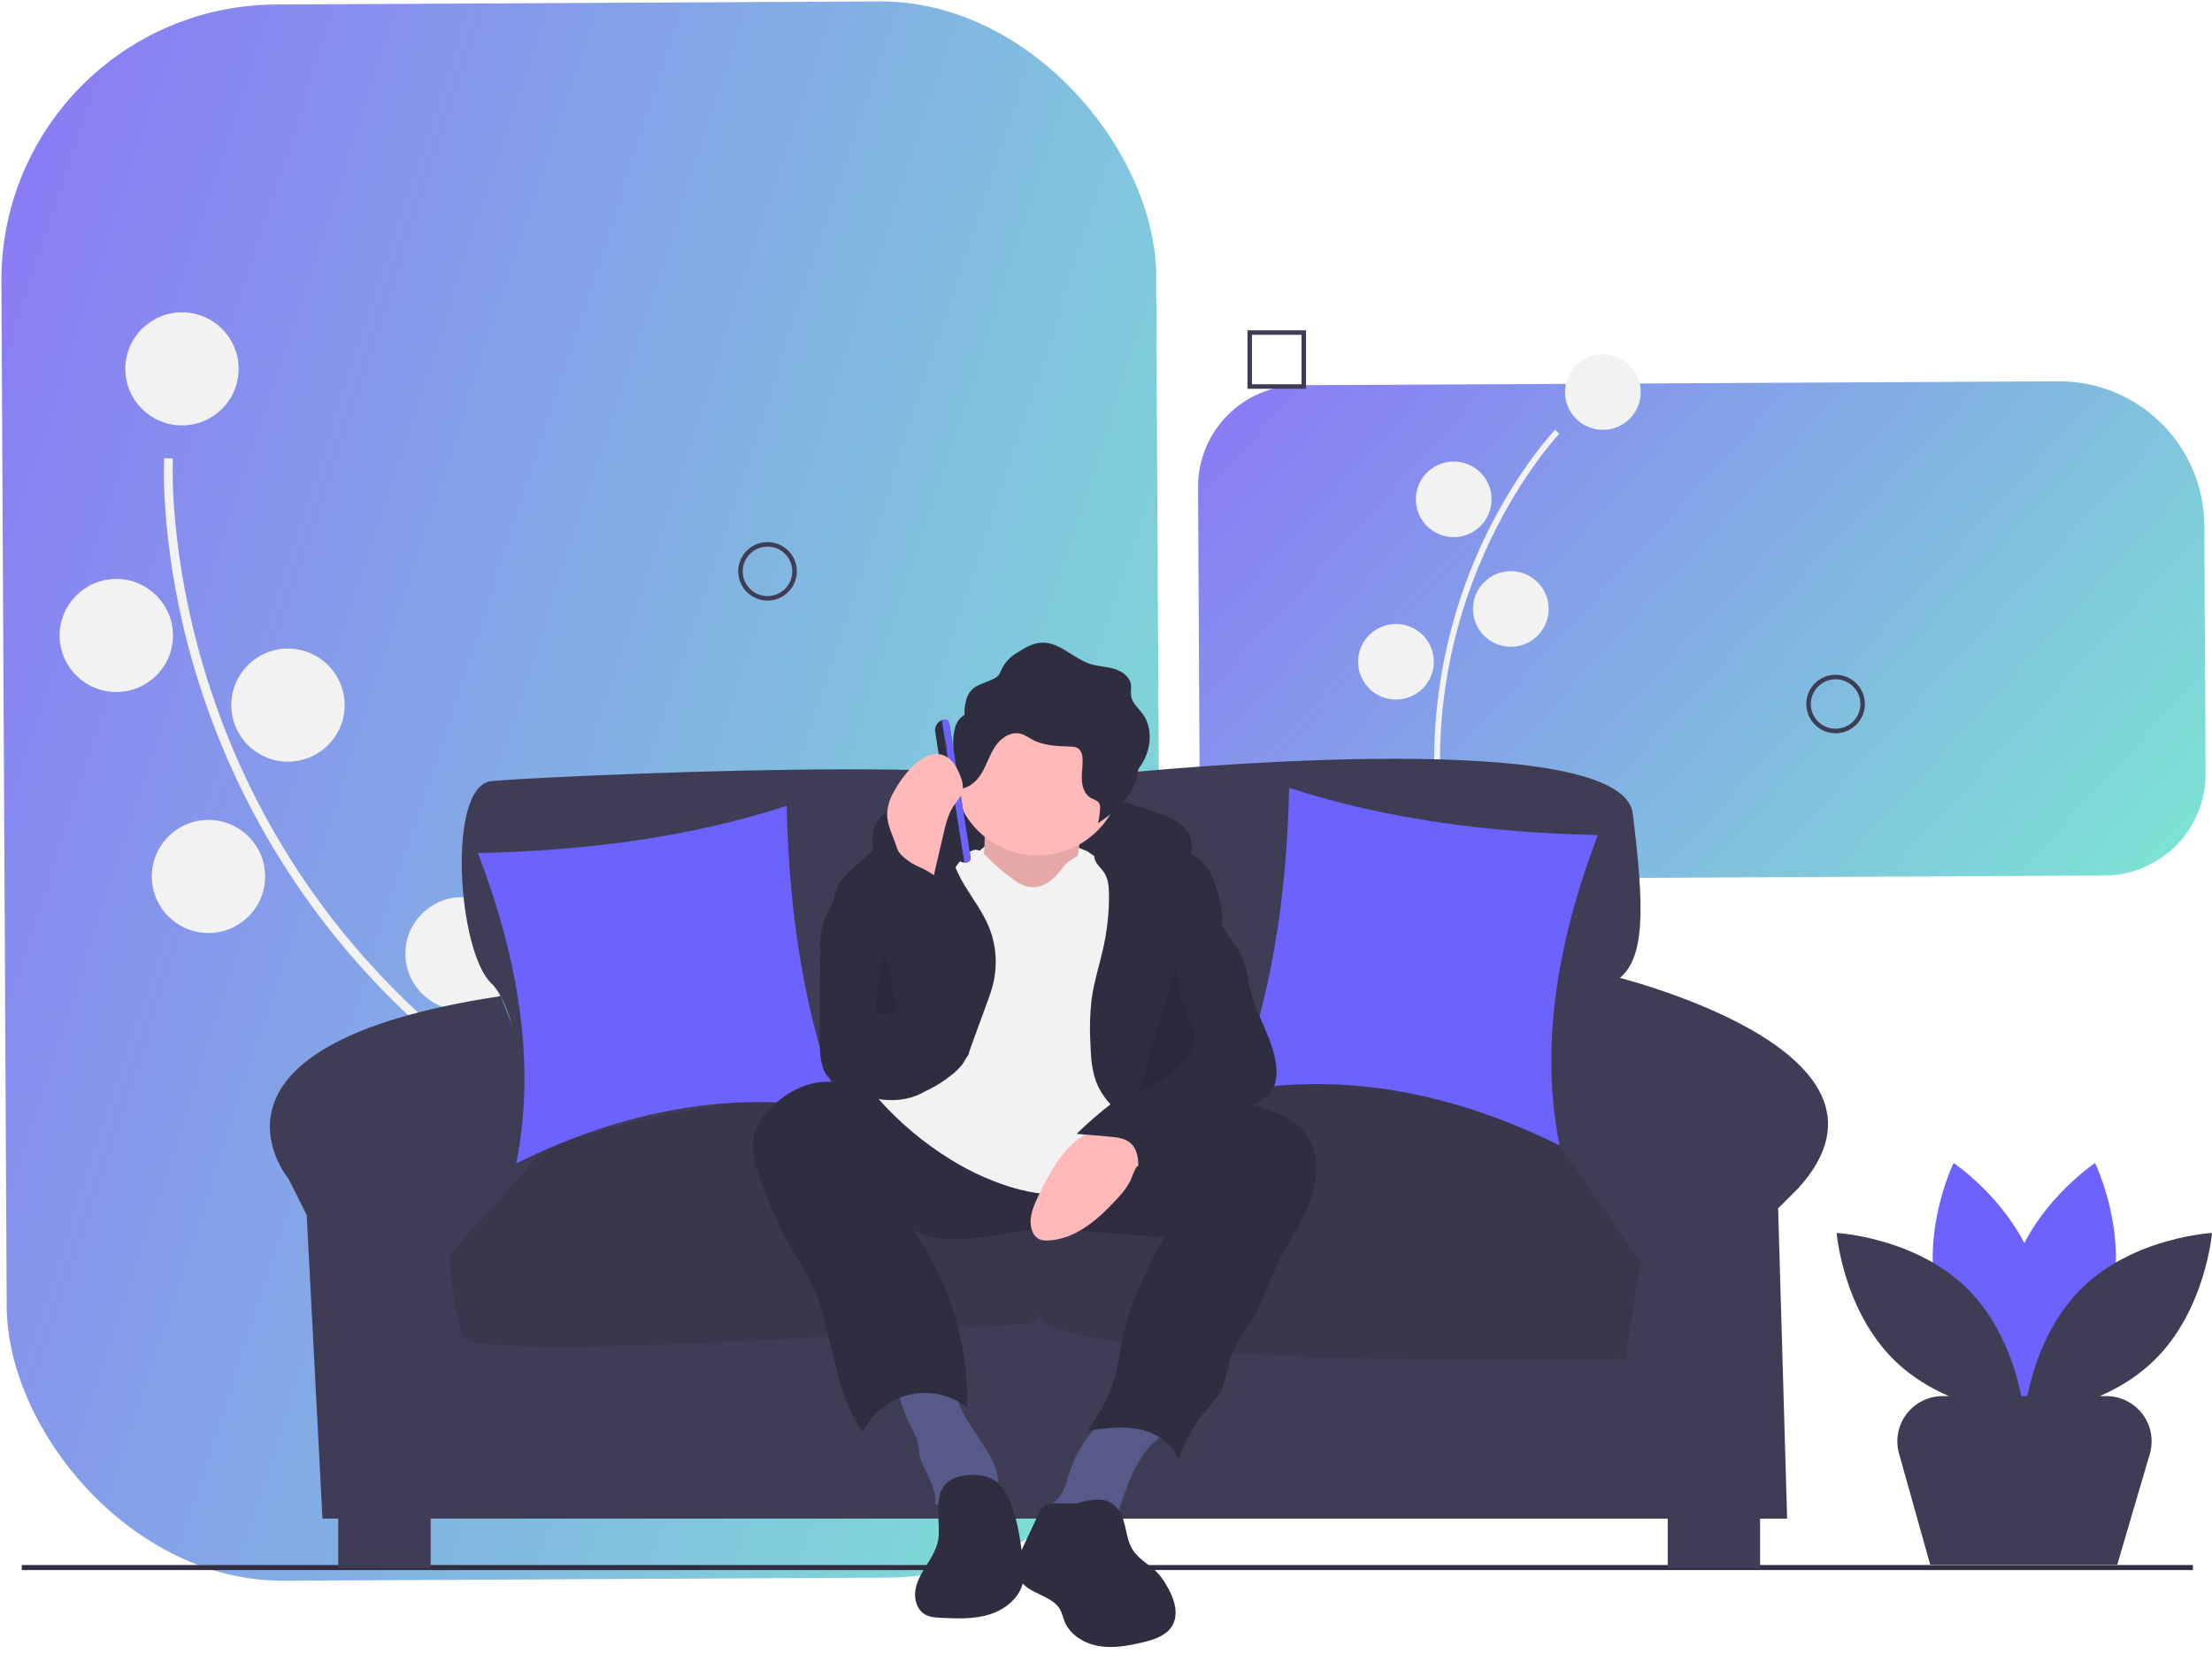 <svg width="305" height="228" viewBox="0 0 305 228" fill="none" xmlns="http://www.w3.org/2000/svg">
<rect opacity="0.75" y="0.82" width="159.229" height="217.296" rx="38" transform="rotate(-0.295 0 0.82)" fill="url(#paint0_linear)"/>
<path opacity="0.75" d="M165.197 67.178C165.157 59.446 171.393 53.146 179.125 53.106L283.839 52.567C294.884 52.51 303.884 61.418 303.941 72.463L304.117 106.622C304.157 114.354 297.922 120.654 290.19 120.694L179.476 121.265C171.744 121.304 165.444 115.069 165.404 107.337L165.197 67.178Z" fill="url(#paint1_linear)"/>
<g clip-path="url(#clip0)">
<path d="M190.799 158.675C190.924 158.55 193.896 155.548 196.415 148.424C198.726 141.887 201.058 130.489 199.043 113.307C195.225 80.755 214.802 60.01 215 59.804L214.421 59.249C214.371 59.301 209.337 64.58 204.859 73.847C198.931 86.136 196.637 99.856 198.245 113.4C202.056 145.896 190.351 157.988 190.232 158.107L190.799 158.675Z" fill="#F2F2F2"/>
<path d="M221.012 59.259C218.128 59.259 215.791 56.927 215.791 54.05C215.791 51.173 218.128 48.841 221.012 48.841C223.895 48.841 226.232 51.173 226.232 54.05C226.232 56.927 223.895 59.259 221.012 59.259Z" fill="#F2F2F2"/>
<path d="M200.444 74.045C197.56 74.045 195.223 71.713 195.223 68.837C195.223 65.96 197.56 63.628 200.444 63.628C203.327 63.628 205.664 65.96 205.664 68.837C205.664 71.713 203.327 74.045 200.444 74.045Z" fill="#F2F2F2"/>
<path d="M208.319 89.162C205.436 89.162 203.099 86.829 203.099 83.953C203.099 81.076 205.436 78.744 208.319 78.744C211.203 78.744 213.54 81.076 213.54 83.953C213.54 86.829 211.203 89.162 208.319 89.162Z" fill="#F2F2F2"/>
<path d="M192.483 96.439C189.6 96.439 187.262 94.108 187.262 91.231C187.262 88.354 189.6 86.022 192.483 86.022C195.366 86.022 197.704 88.354 197.704 91.231C197.704 94.108 195.366 96.439 192.483 96.439Z" fill="#F2F2F2"/>
<path d="M205.648 116.968C202.765 116.968 200.427 114.637 200.427 111.76C200.427 108.883 202.765 106.551 205.648 106.551C208.531 106.551 210.869 108.883 210.869 111.76C210.869 114.637 208.531 116.968 205.648 116.968Z" fill="#F2F2F2"/>
<path d="M187.689 158.114C187.689 158.114 195.809 146.895 182.88 133.847L187.689 158.114Z" fill="#F2F2F2"/>
<path d="M193.982 159.408C193.982 159.408 199.532 146.725 217.369 151.19L193.982 159.408Z" fill="#F2F2F2"/>
<path d="M92.411 199.299C92.433 199.036 92.899 192.739 88.841 182.183C85.118 172.499 76.691 157.255 57.685 139.629C21.68 106.237 23.811 63.651 23.837 63.224L22.637 63.153C22.631 63.261 22.029 74.148 25.939 89.041C31.136 108.781 41.864 126.633 56.867 140.507C92.81 173.843 91.233 198.95 91.213 199.2L92.411 199.299Z" fill="#F2F2F2"/>
<path d="M25.091 58.645C20.776 58.645 17.278 55.155 17.278 50.85C17.278 46.545 20.776 43.056 25.091 43.056C29.406 43.056 32.904 46.545 32.904 50.85C32.904 55.155 29.406 58.645 25.091 58.645Z" fill="#F2F2F2"/>
<path d="M16.036 95.4C11.721 95.4 8.223 91.91 8.223 87.606C8.223 83.301 11.721 79.811 16.036 79.811C20.351 79.811 23.849 83.301 23.849 87.606C23.849 91.91 20.351 95.4 16.036 95.4Z" fill="#F2F2F2"/>
<path d="M39.709 105C35.394 105 31.896 101.51 31.896 97.205C31.896 92.9 35.394 89.411 39.709 89.411C44.024 89.411 47.522 92.9 47.522 97.205C47.522 101.51 44.024 105 39.709 105Z" fill="#F2F2F2"/>
<path d="M28.744 128.621C24.429 128.621 20.931 125.131 20.931 120.826C20.931 116.522 24.429 113.032 28.744 113.032C33.058 113.032 36.556 116.522 36.556 120.826C36.556 125.131 33.058 128.621 28.744 128.621Z" fill="#F2F2F2"/>
<path d="M63.707 139.268C59.392 139.268 55.894 135.778 55.894 131.473C55.894 127.168 59.392 123.679 63.707 123.679C68.022 123.679 71.519 127.168 71.519 131.473C71.519 135.778 68.022 139.268 63.707 139.268Z" fill="#F2F2F2"/>
<path d="M88.323 201.67C88.323 201.67 86.664 181.027 59.245 178.676L88.323 201.67Z" fill="#F2F2F2"/>
<path d="M96.751 197.053C96.751 197.053 90.741 177.231 115.406 165.053L96.751 197.053Z" fill="#F2F2F2"/>
<path d="M267.275 179.56C269.879 189.165 278.799 195.113 278.799 195.113C278.799 195.113 283.497 185.489 280.893 175.884C278.289 166.28 269.368 160.331 269.368 160.331C269.368 160.331 264.67 169.955 267.275 179.56Z" fill="#6C63FF"/>
<path d="M290.967 179.56C288.363 189.165 279.442 195.113 279.442 195.113C279.442 195.113 274.744 185.489 277.349 175.884C279.953 166.28 288.873 160.331 288.873 160.331C288.873 160.331 293.571 169.955 290.967 179.56Z" fill="#6C63FF"/>
<path d="M287.14 177.496C279.994 184.436 279.121 195.105 279.121 195.105C279.121 195.105 289.835 194.522 296.981 187.581C304.127 180.641 305 169.972 305 169.972C305 169.972 294.286 170.555 287.14 177.496Z" fill="#3F3D56"/>
<path d="M271.102 177.496C278.248 184.436 279.121 195.105 279.121 195.105C279.121 195.105 268.407 194.522 261.261 187.581C254.115 180.641 253.242 169.972 253.242 169.972C253.242 169.972 263.955 170.555 271.102 177.496Z" fill="#3F3D56"/>
<path d="M3 215.751H302.36V216.445H3V215.751Z" fill="#2F2E41"/>
<path d="M144.353 109.079C144.353 109.079 147.46 105.979 154.606 106.599C154.606 106.599 223.581 99.469 225.135 112.179C226.688 124.888 226.999 132.327 222.96 135.117C222.96 135.117 209.755 147.051 216.591 157.59L220.319 163.79L73.98 162.55C73.98 162.55 72.427 139.921 67.766 135.582C63.106 131.242 61.552 108.304 67.766 107.684C73.98 107.064 146.062 103.654 144.353 109.079Z" fill="#3F3D56"/>
<path d="M221.562 134.342C221.562 134.342 265.37 144.571 247.971 163.79L245.175 166.579L246.418 209.356H44.464L42.289 167.509L39.804 162.55C39.804 162.55 24.325 144.029 69.037 137.325L77.088 157.59L213.173 156.66C213.173 156.66 214.105 133.722 221.562 134.342Z" fill="#3F3D56"/>
<path d="M229.951 206.566H242.689V216.176H229.951V206.566Z" fill="#3F3D56"/>
<path d="M46.639 206.566H59.378V216.176H46.639V206.566Z" fill="#3F3D56"/>
<path d="M146.717 157.745C146.717 157.745 177.132 136.202 215.037 157.9L226.222 174.019L224.048 187.348C224.048 187.348 145.441 188.588 144.509 180.218C143.577 171.849 146.717 157.745 146.717 157.745Z" fill="#3F3D56"/>
<path d="M75.534 157.9C75.534 157.9 128.897 140.851 144.936 157.9L142.955 182.388C142.955 182.388 64.97 188.278 63.727 184.248C62.484 180.218 61.863 173.089 61.863 173.089L75.534 157.9Z" fill="#3F3D56"/>
<path opacity="0.1" d="M75.534 157.9C75.534 157.9 128.897 140.851 144.937 157.9L144.892 158.446C144.945 158.193 144.975 158.055 144.975 158.055C144.975 158.055 177.132 136.202 215.037 157.9L226.222 174.019L224.048 187.348C224.048 187.348 147.932 188.963 143.041 181.327L142.955 182.388C142.955 182.388 64.97 188.278 63.727 184.248C62.485 180.218 61.863 173.089 61.863 173.089L75.534 157.9Z" fill="black"/>
<path d="M220.319 115.123C205.218 114.803 190.903 112.891 177.754 108.614C177.434 123.704 175.259 137.816 170.297 150.461C184.997 147.795 199.917 150.433 215.037 157.9C212.322 144.259 214.669 129.919 220.319 115.123Z" fill="#6C63FF"/>
<path d="M65.902 117.603C81.003 117.283 95.319 115.371 108.468 111.094C108.788 126.183 110.962 140.296 115.925 152.94C101.224 150.275 86.304 152.913 71.184 160.38C73.9 146.739 71.552 132.399 65.902 117.603Z" fill="#6C63FF"/>
<path d="M162.88 113.643C162 113.018 161.029 112.533 160.002 112.203C153.485 109.784 146.657 108.301 139.723 107.799C133.693 107.372 127.158 107.879 122.448 111.66C121.716 112.196 121.116 112.893 120.696 113.697C120.103 114.972 120.283 116.455 120.475 117.848C120.518 118.388 120.654 118.917 120.878 119.411C121.512 120.615 123.072 121.036 124.428 120.892C125.783 120.748 127.055 120.175 128.391 119.91C129.219 119.766 130.055 119.681 130.895 119.656L139.279 119.203C144.492 118.921 149.775 118.644 154.889 119.694C156.463 119.977 157.984 120.5 159.399 121.245C160.567 121.899 161.353 122.838 162.437 121.629C164.341 119.506 165.395 115.604 162.88 113.643Z" fill="#2F2E41"/>
<path d="M149.888 117.342C149.888 117.342 138.611 112.299 134.334 118.118C130.056 123.937 136.667 121.61 136.667 121.61L144.055 123.937L152.221 122.385L149.888 117.342Z" fill="#F2F2F2"/>
<path d="M149.305 113.656C149.305 113.656 147.749 121.028 148.916 122.967C150.082 124.907 142.305 127.623 142.305 127.623L134.917 124.519C134.917 124.519 136.861 112.493 134.917 110.165L149.305 113.656Z" fill="#FFB9B9"/>
<path opacity="0.1" d="M149.305 113.656C149.305 113.656 147.749 121.028 148.916 122.967C150.082 124.907 142.305 127.623 142.305 127.623L134.917 124.519C134.917 124.519 136.861 112.493 134.917 110.165L149.305 113.656Z" fill="black"/>
<path d="M156.591 202.289C155.479 204.417 154.758 206.723 154.021 209.008C154.011 209.084 153.984 209.157 153.942 209.222C153.901 209.287 153.847 209.343 153.783 209.386C153.718 209.428 153.646 209.457 153.57 209.47C153.494 209.482 153.416 209.479 153.341 209.46L146.424 209.452C145.571 209.451 144.425 209.177 144.434 208.326C144.44 207.727 145.053 207.354 145.51 206.966C146.776 205.888 147.106 204.111 147.63 202.535C148.649 199.499 150.613 196.867 153.237 195.022C153.591 194.745 153.999 194.544 154.435 194.431C154.874 194.368 155.32 194.392 155.749 194.502C156.963 194.747 161.497 195.583 160.641 197.345C160.272 198.103 158.905 198.893 158.332 199.602C157.665 200.438 157.081 201.339 156.591 202.289V202.289Z" fill="#575A89"/>
<path d="M132.539 194.286C132.783 194.797 133.054 195.295 133.352 195.777C134.354 197.426 135.537 198.964 136.47 200.653C137.052 201.706 137.542 202.845 137.606 204.046C137.67 205.247 137.246 206.525 136.286 207.252C135.282 208.012 133.905 208.047 132.658 207.87C131.41 207.693 130.169 207.336 128.912 207.43C129.336 205.038 127.313 202.932 126.808 200.556C126.666 199.888 126.644 199.196 126.454 198.541C126.249 197.941 125.987 197.363 125.671 196.814C124.664 194.857 123.952 192.762 123.559 190.598C123.511 190.336 129.707 190.293 130.288 190.418C132.102 190.809 131.837 192.785 132.539 194.286Z" fill="#575A89"/>
<path d="M180.295 156.699C182.064 159.461 181.656 163.121 180.414 166.155C179.172 169.188 177.194 171.87 175.841 174.857C174.978 176.76 174.373 178.779 173.402 180.63C172.199 182.922 170.442 184.942 169.635 187.401C169.121 188.968 169.002 190.686 168.169 192.11C167.665 192.871 167.09 193.583 166.451 194.236C164.656 196.288 163.308 198.69 162.493 201.29C161.731 199.026 159.45 197.541 157.107 197.051C154.763 196.562 152.336 196.894 149.965 197.228C151.287 195.185 152.623 193.115 153.411 190.813C154.173 188.587 154.398 186.218 154.912 183.922C155.965 179.213 158.214 174.87 160.441 170.588L148.994 169.682C147.126 169.495 145.248 169.425 143.371 169.474C140.416 169.613 137.522 170.335 134.583 170.669C131.644 171.003 128.535 170.916 125.916 169.545C130.924 176.713 133.532 185.278 133.368 194.015C132.248 193.15 130.949 192.545 129.566 192.246C128.182 191.946 126.748 191.959 125.37 192.283C123.992 192.608 122.704 193.236 121.601 194.121C120.497 195.006 119.606 196.126 118.993 197.4C114.507 191.284 115.04 182.77 111.485 176.072C110.755 174.695 109.859 173.412 109.07 172.067C107.51 169.407 106.378 166.523 105.253 163.652C104.259 161.115 103.257 158.292 104.211 155.739C104.607 154.77 105.183 153.886 105.91 153.132C107.961 150.876 110.816 149.207 113.868 149.138C118.553 149.031 122.423 152.496 126.533 154.742C131.373 157.389 137.021 158.44 142.527 158.052C148.172 157.653 153.563 155.809 158.941 154.186C161.632 153.336 164.367 152.632 167.133 152.077C169.44 151.646 171.636 152.124 173.909 152.712C176.384 153.353 178.871 154.476 180.295 156.699Z" fill="#2F2E41"/>
<path d="M131.417 106.285C131.42 109.371 132.65 112.33 134.837 114.512C137.024 116.694 139.99 117.921 143.083 117.924C143.778 117.925 144.472 117.863 145.156 117.738C147.339 117.344 149.364 116.338 150.994 114.837C152.625 113.336 153.792 111.402 154.36 109.262C154.927 107.122 154.871 104.865 154.199 102.756C153.526 100.647 152.264 98.773 150.562 97.354C148.86 95.935 146.787 95.029 144.587 94.744C142.387 94.458 140.151 94.805 138.141 95.742C136.132 96.68 134.432 98.17 133.241 100.037C132.05 101.904 131.417 104.072 131.417 106.285V106.285Z" fill="#FFB9B9"/>
<path d="M149.888 117.342C149.888 117.342 147.749 118.312 146.972 119.088C146.194 119.864 143.861 124.131 139.972 121.416C136.084 118.7 135.695 117.148 134.528 117.148C133.362 117.148 131.806 119.476 131.806 119.476L121.113 151.482C123.995 154.728 127.335 157.538 131.028 159.823C137.25 163.703 144.639 165.642 148.138 164.091C151.638 162.539 158.249 161.375 159.415 158.271C160.582 155.168 162.526 145.857 162.526 145.857L157.082 122.191L149.888 117.342Z" fill="#F2F2F2"/>
<path d="M151.389 149.712C150.542 147.885 150.418 145.817 150.347 143.805C150.232 141.813 150.285 139.814 150.505 137.83C150.85 135.235 151.697 132.735 152.232 130.172C152.701 127.924 152.928 125.633 152.912 123.337C152.904 122.29 152.828 121.187 152.256 120.308C151.856 119.696 151.232 119.221 150.983 118.534C150.494 117.186 151.702 115.776 153.026 115.221C154.602 114.561 156.402 114.605 158.06 115.019C159.718 115.433 161.264 116.195 162.795 116.952C163.901 117.498 165.031 118.061 165.889 118.947C167.096 120.193 167.627 121.929 168.055 123.608C168.398 124.952 168.703 126.354 168.442 127.716C168.018 129.929 166.21 131.592 165.247 133.629C164.128 135.995 164.203 138.751 164.648 141.328C165.093 143.906 165.883 146.426 166.127 149.03C166.371 151.635 165.997 154.434 164.361 156.478C163.695 157.311 161.887 159.285 160.667 159.062C159.709 158.887 158.319 156.782 157.547 156.114C155.317 154.187 152.67 152.472 151.389 149.712Z" fill="#2F2E41"/>
<path d="M131.016 116.077C130.982 118.24 131.938 120.297 133.062 122.148C134.186 123.998 135.507 125.749 136.336 127.749C137.365 130.252 137.575 133.016 136.936 135.646C136.699 136.542 136.412 137.424 136.078 138.289L133.948 144.119C133.661 145.036 133.245 145.907 132.712 146.707C132.231 147.32 131.665 147.862 131.033 148.318C129.415 149.622 127.553 150.592 125.555 151.17C123.55 151.698 121.357 151.665 119.463 150.823C119.258 142.919 117.985 135.079 115.679 127.514C115.253 126.118 114.787 124.648 115.116 123.225C115.484 121.632 116.767 120.436 117.986 119.343C121.715 116.002 125.816 112.493 130.807 112.043C133.696 111.782 131.041 114.512 131.016 116.077Z" fill="#2F2E41"/>
<path d="M156.535 161.182C156.239 161.76 156.055 162.389 155.762 162.968C155.331 163.745 154.797 164.461 154.176 165.097C151.576 167.973 148.398 170.838 144.519 171.012C144.134 171.048 143.745 170.999 143.381 170.869C142.703 170.587 142.302 169.862 142.17 169.141C141.895 167.639 142.56 166.139 143.225 164.764C144.668 161.783 146.291 158.727 148.992 156.804C151.654 154.909 155.221 154.449 158.326 155.403C159.733 155.836 162.066 156.591 160.203 157.871C158.79 158.843 157.354 159.582 156.535 161.182Z" fill="#FFB9B9"/>
<path d="M154.202 208.129C155.361 209.701 155.129 211.948 156.155 213.609C157.046 215.049 158.723 215.803 159.837 217.079C160.192 217.503 160.509 217.957 160.783 218.437C161.816 220.163 162.655 222.375 161.638 224.111C160.82 225.507 159.1 226.052 157.522 226.424C155.529 226.894 153.457 227.27 151.44 226.911C149.423 226.552 147.452 225.32 146.733 223.406C146.592 222.925 146.424 222.452 146.23 221.989C145.137 219.842 141.708 219.819 140.589 217.685C139.807 216.192 140.526 214.387 141.246 212.862L143.443 208.205C144.172 206.659 147.128 207.548 148.669 207.178C150.678 206.695 152.756 206.163 154.202 208.129Z" fill="#2F2E41"/>
<path d="M137.207 204.129C138.139 204.781 138.742 205.804 139.195 206.846C140.282 209.349 140.656 212.093 141.018 214.796C141.164 215.88 141.308 216.988 141.081 218.057C140.613 220.265 138.607 221.891 136.448 222.567C134.29 223.242 131.974 223.138 129.715 223.027C128.989 222.992 128.235 222.948 127.598 222.598C126.463 221.974 126.019 220.505 126.214 219.226C126.408 217.947 127.109 216.809 127.794 215.711C128.48 214.613 129.181 213.475 129.377 212.196C129.708 210.045 128.776 206.887 130.1 204.941C131.428 202.991 135.435 202.89 137.207 204.129Z" fill="#2F2E41"/>
<path d="M131.711 100.22C131.918 99.524 132.375 98.928 132.995 98.547C132.963 97.802 133.054 97.056 133.266 96.34C133.972 94.257 135.646 94.376 137.225 93.455C137.91 93.055 137.868 92.702 138.225 92.045C138.692 91.185 139.392 90.472 140.245 89.989C141.258 89.345 142.327 88.681 143.526 88.6C146.045 88.429 147.976 90.792 150.383 91.551C151.444 91.885 152.584 91.899 153.651 92.215C154.717 92.531 155.782 93.286 155.941 94.384C156.014 94.892 155.884 95.412 155.959 95.919C156.107 96.927 156.993 97.633 157.586 98.462C158.899 100.295 158.748 102.885 157.699 104.88C157.478 105.292 157.225 105.687 156.943 106.061C156.855 107.004 156.584 107.92 156.144 108.759C155.095 110.754 153.289 112.244 151.403 113.483C151.557 112.821 151.651 112.147 151.683 111.468C151.709 111.242 151.68 111.013 151.597 110.801C151.387 110.363 150.832 110.246 150.409 110.007C149.532 109.51 149.188 108.41 149.163 107.404C149.138 106.399 149.351 105.392 149.246 104.392C149.242 104.161 149.189 103.935 149.092 103.726C148.995 103.518 148.855 103.332 148.681 103.181C148.357 102.996 147.988 102.909 147.616 102.927C145.82 102.854 143.944 102.821 142.36 101.974C141.819 101.685 141.317 101.303 140.723 101.148C139.377 100.798 138.001 101.739 137.226 102.891C136.45 104.044 136.063 105.415 135.347 106.605C134.631 107.795 133.395 108.856 132.011 108.715C131.933 108.716 131.856 108.699 131.784 108.668C131.713 108.636 131.649 108.59 131.597 108.532C131.538 108.425 131.511 108.303 131.521 108.181L131.444 102.903C131.38 102 131.47 101.092 131.711 100.22V100.22Z" fill="#2F2E41"/>
<path d="M168.629 127.829C169.742 129.467 171.026 131.042 171.637 132.925C171.997 134.031 172.109 135.201 172.369 136.335C173.236 140.112 175.741 143.466 175.993 147.333C176.081 148.192 175.955 149.059 175.625 149.858C174.906 151.418 173.187 152.239 171.546 152.756C169.905 153.273 168.144 153.646 166.834 154.759C166.175 155.39 165.577 156.081 165.049 156.824C162.912 159.475 160.038 161.437 156.787 162.464C157.044 160.698 157.165 158.571 155.75 157.479C154.985 156.889 153.962 156.784 152.997 156.7L148.441 156.308C151.479 153.368 154.828 150.765 158.429 148.545C159.689 147.769 161.06 146.95 161.635 145.588C161.995 144.737 161.99 143.784 161.998 142.86C162.03 139.48 162.317 136.106 162.857 132.769C163.232 130.451 163.728 128.154 164.296 125.876C164.456 125.237 165.398 122.368 166.559 123.039C166.832 123.197 167.087 125.017 167.247 125.395C167.627 126.249 168.09 127.065 168.629 127.829V127.829Z" fill="#2F2E41"/>
<path opacity="0.1" d="M162.324 132.802C162.273 135.543 162.856 138.258 164.029 140.736C164.334 141.284 164.559 141.873 164.697 142.484C164.901 143.789 164.157 145.051 163.307 146.063C161.629 148.052 159.453 149.562 157.001 150.44" fill="black"/>
<path d="M133.295 118.9L133.021 118.943C133.261 118.905 133.476 118.774 133.619 118.578C133.762 118.381 133.821 118.137 133.783 117.897L130.945 100.013C130.907 99.773 130.775 99.558 130.579 99.416C130.382 99.273 130.137 99.214 129.896 99.252L130.171 99.209C129.98 99.239 129.797 99.306 129.632 99.407C129.467 99.508 129.324 99.64 129.21 99.796C129.096 99.952 129.015 100.129 128.969 100.317C128.924 100.504 128.917 100.699 128.947 100.889L131.611 117.679C131.641 117.869 131.708 118.052 131.809 118.217C131.91 118.381 132.043 118.524 132.199 118.637C132.356 118.751 132.533 118.832 132.721 118.877C132.909 118.922 133.104 118.93 133.295 118.9V118.9Z" fill="#2F2E41"/>
<path d="M130.268 99.194L129.852 99.26L132.976 118.951L133.392 118.885C133.462 118.874 133.53 118.849 133.59 118.812C133.651 118.775 133.704 118.726 133.746 118.669C133.787 118.611 133.818 118.546 133.834 118.477C133.851 118.408 133.854 118.337 133.842 118.267L130.888 99.644C130.877 99.573 130.852 99.506 130.815 99.446C130.777 99.385 130.729 99.332 130.671 99.291C130.614 99.249 130.548 99.219 130.479 99.202C130.41 99.186 130.338 99.183 130.268 99.194V99.194Z" fill="#6C63FF"/>
<path d="M130.213 101.802L130.293 101.79C130.322 101.785 130.348 101.805 130.353 101.833L130.591 103.336C130.596 103.365 130.576 103.391 130.548 103.396L130.468 103.408C130.44 103.413 130.413 103.394 130.408 103.365L130.17 101.862C130.165 101.834 130.185 101.807 130.213 101.802Z" fill="#464353"/>
<path d="M123.157 115.46C122.728 114.382 122.292 113.267 122.322 112.108C122.395 111.057 122.715 110.038 123.254 109.132C123.909 107.917 124.728 106.796 125.686 105.801C126.828 104.616 128.476 103.559 130.032 104.096C131.268 104.523 131.972 105.807 132.43 107.029C132.702 107.626 132.809 108.285 132.741 108.937C132.59 109.778 131.938 110.425 131.466 111.138C130.726 112.257 130.409 113.594 130.105 114.9L129.342 118.176L128.033 123.802C128.067 123.653 125.6 121.322 125.307 120.826C124.364 119.227 123.844 117.186 123.157 115.46Z" fill="#FFB9B9"/>
<path d="M116.153 121.638L114.292 125.498C113.396 127.086 112.988 128.901 113.119 130.719L113.009 142.299C112.994 143.847 112.982 145.418 113.39 146.911C113.506 147.409 113.725 147.878 114.032 148.288C114.348 148.641 114.719 148.94 115.132 149.172C118.654 151.367 123.22 152.615 126.94 150.775C127.793 150.322 128.603 149.795 129.361 149.199C130.844 148.103 132.349 146.986 133.458 145.515C134.619 143.976 129.281 138.119 130.062 136.357C131.461 133.2 130.686 125.714 132.858 123.028C133.174 122.637 130.302 122.989 130.313 122.487C130.336 121.472 127.896 120.004 126.955 119.618C125.347 118.958 123.495 117.612 123.226 115.898C119.807 120.372 129.408 133.889 124.013 135.524C123.928 135.577 123.83 135.608 123.73 135.611C123.63 135.614 123.53 135.59 123.442 135.541C123.355 135.492 123.282 135.421 123.231 135.334C123.181 135.248 123.155 135.149 123.156 135.049C122.85 133.77 122.742 132.454 122.518 131.158C122.107 128.799 121.315 126.523 120.174 124.416C119.535 123.235 117.466 118.913 116.153 121.638Z" fill="#2F2E41"/>
<path opacity="0.1" d="M121.921 130.492C122.195 131.228 121.946 132.041 121.735 132.797C121.123 134.99 120.837 137.26 120.886 139.535C120.878 139.575 120.879 139.617 120.89 139.656C120.901 139.695 120.922 139.731 120.95 139.76C120.979 139.789 121.014 139.811 121.053 139.823C121.092 139.835 121.134 139.837 121.174 139.829C122.072 139.884 123.099 139.89 123.708 139.23" fill="black"/>
<path d="M266.147 215.711H291.935L296.421 200.454C296.694 199.524 296.747 198.543 296.574 197.59C296.401 196.636 296.009 195.736 295.426 194.961C294.844 194.185 294.089 193.555 293.221 193.122C292.352 192.688 291.394 192.462 290.423 192.462H267.864C266.899 192.462 265.947 192.685 265.083 193.113C264.219 193.541 263.466 194.163 262.884 194.93C262.301 195.697 261.903 196.588 261.723 197.533C261.543 198.479 261.585 199.453 261.845 200.38L266.147 215.711Z" fill="#3F3D56"/>
<path d="M253.098 101.082C253.897 101.082 254.678 100.845 255.342 100.403C256.006 99.96 256.524 99.331 256.829 98.594C257.135 97.858 257.215 97.048 257.059 96.266C256.903 95.484 256.519 94.766 255.954 94.203C255.389 93.639 254.669 93.255 253.886 93.1C253.102 92.944 252.29 93.024 251.552 93.329C250.814 93.634 250.183 94.151 249.739 94.813C249.296 95.476 249.059 96.255 249.059 97.052C249.06 98.12 249.486 99.145 250.243 99.9C251 100.656 252.027 101.081 253.098 101.082V101.082ZM253.098 93.642C253.774 93.642 254.435 93.842 254.997 94.217C255.559 94.592 255.997 95.124 256.255 95.747C256.514 96.37 256.582 97.056 256.45 97.717C256.318 98.379 255.992 98.986 255.514 99.463C255.037 99.94 254.428 100.265 253.765 100.396C253.102 100.528 252.414 100.46 251.79 100.202C251.165 99.944 250.632 99.507 250.256 98.946C249.881 98.386 249.68 97.726 249.68 97.052C249.681 96.148 250.042 95.281 250.682 94.642C251.323 94.003 252.192 93.643 253.098 93.642Z" fill="#3F3D56"/>
<path d="M105.827 82.793C106.626 82.793 107.407 82.557 108.071 82.114C108.735 81.671 109.253 81.042 109.559 80.305C109.864 79.569 109.944 78.759 109.789 77.977C109.633 77.196 109.248 76.478 108.683 75.914C108.118 75.35 107.399 74.967 106.615 74.811C105.832 74.656 105.019 74.736 104.281 75.04C103.543 75.346 102.913 75.862 102.469 76.525C102.025 77.187 101.788 77.966 101.788 78.763C101.789 79.832 102.215 80.856 102.972 81.612C103.73 82.367 104.756 82.792 105.827 82.793ZM105.827 75.354C106.503 75.354 107.164 75.554 107.726 75.928C108.288 76.303 108.726 76.836 108.985 77.459C109.243 78.082 109.311 78.767 109.179 79.429C109.047 80.09 108.722 80.698 108.244 81.174C107.766 81.651 107.157 81.976 106.494 82.108C105.831 82.239 105.144 82.172 104.519 81.914C103.895 81.656 103.361 81.219 102.985 80.658C102.61 80.097 102.409 79.438 102.409 78.763C102.41 77.859 102.771 76.993 103.412 76.353C104.052 75.714 104.921 75.355 105.827 75.354V75.354Z" fill="#3F3D56"/>
<path d="M172.006 53.593H180.084V45.534H172.006V53.593ZM179.462 52.973H172.627V46.154H179.462V52.973Z" fill="#3F3D56"/>
</g>
<defs>
<linearGradient id="paint0_linear" x1="0" y1="0.82" x2="208.474" y2="70.25" gradientUnits="userSpaceOnUse">
<stop stop-color="#624AF2"/>
<stop offset="1" stop-color="#50DDC3"/>
</linearGradient>
<linearGradient id="paint1_linear" x1="165.125" y1="53.178" x2="274.375" y2="153.19" gradientUnits="userSpaceOnUse">
<stop stop-color="#624AF2"/>
<stop offset="1" stop-color="#50DDC3"/>
</linearGradient>
<clipPath id="clip0">
<rect width="302" height="184" fill="white" transform="matrix(-1 0 0 1 305 43.054)"/>
</clipPath>
</defs>
</svg>
